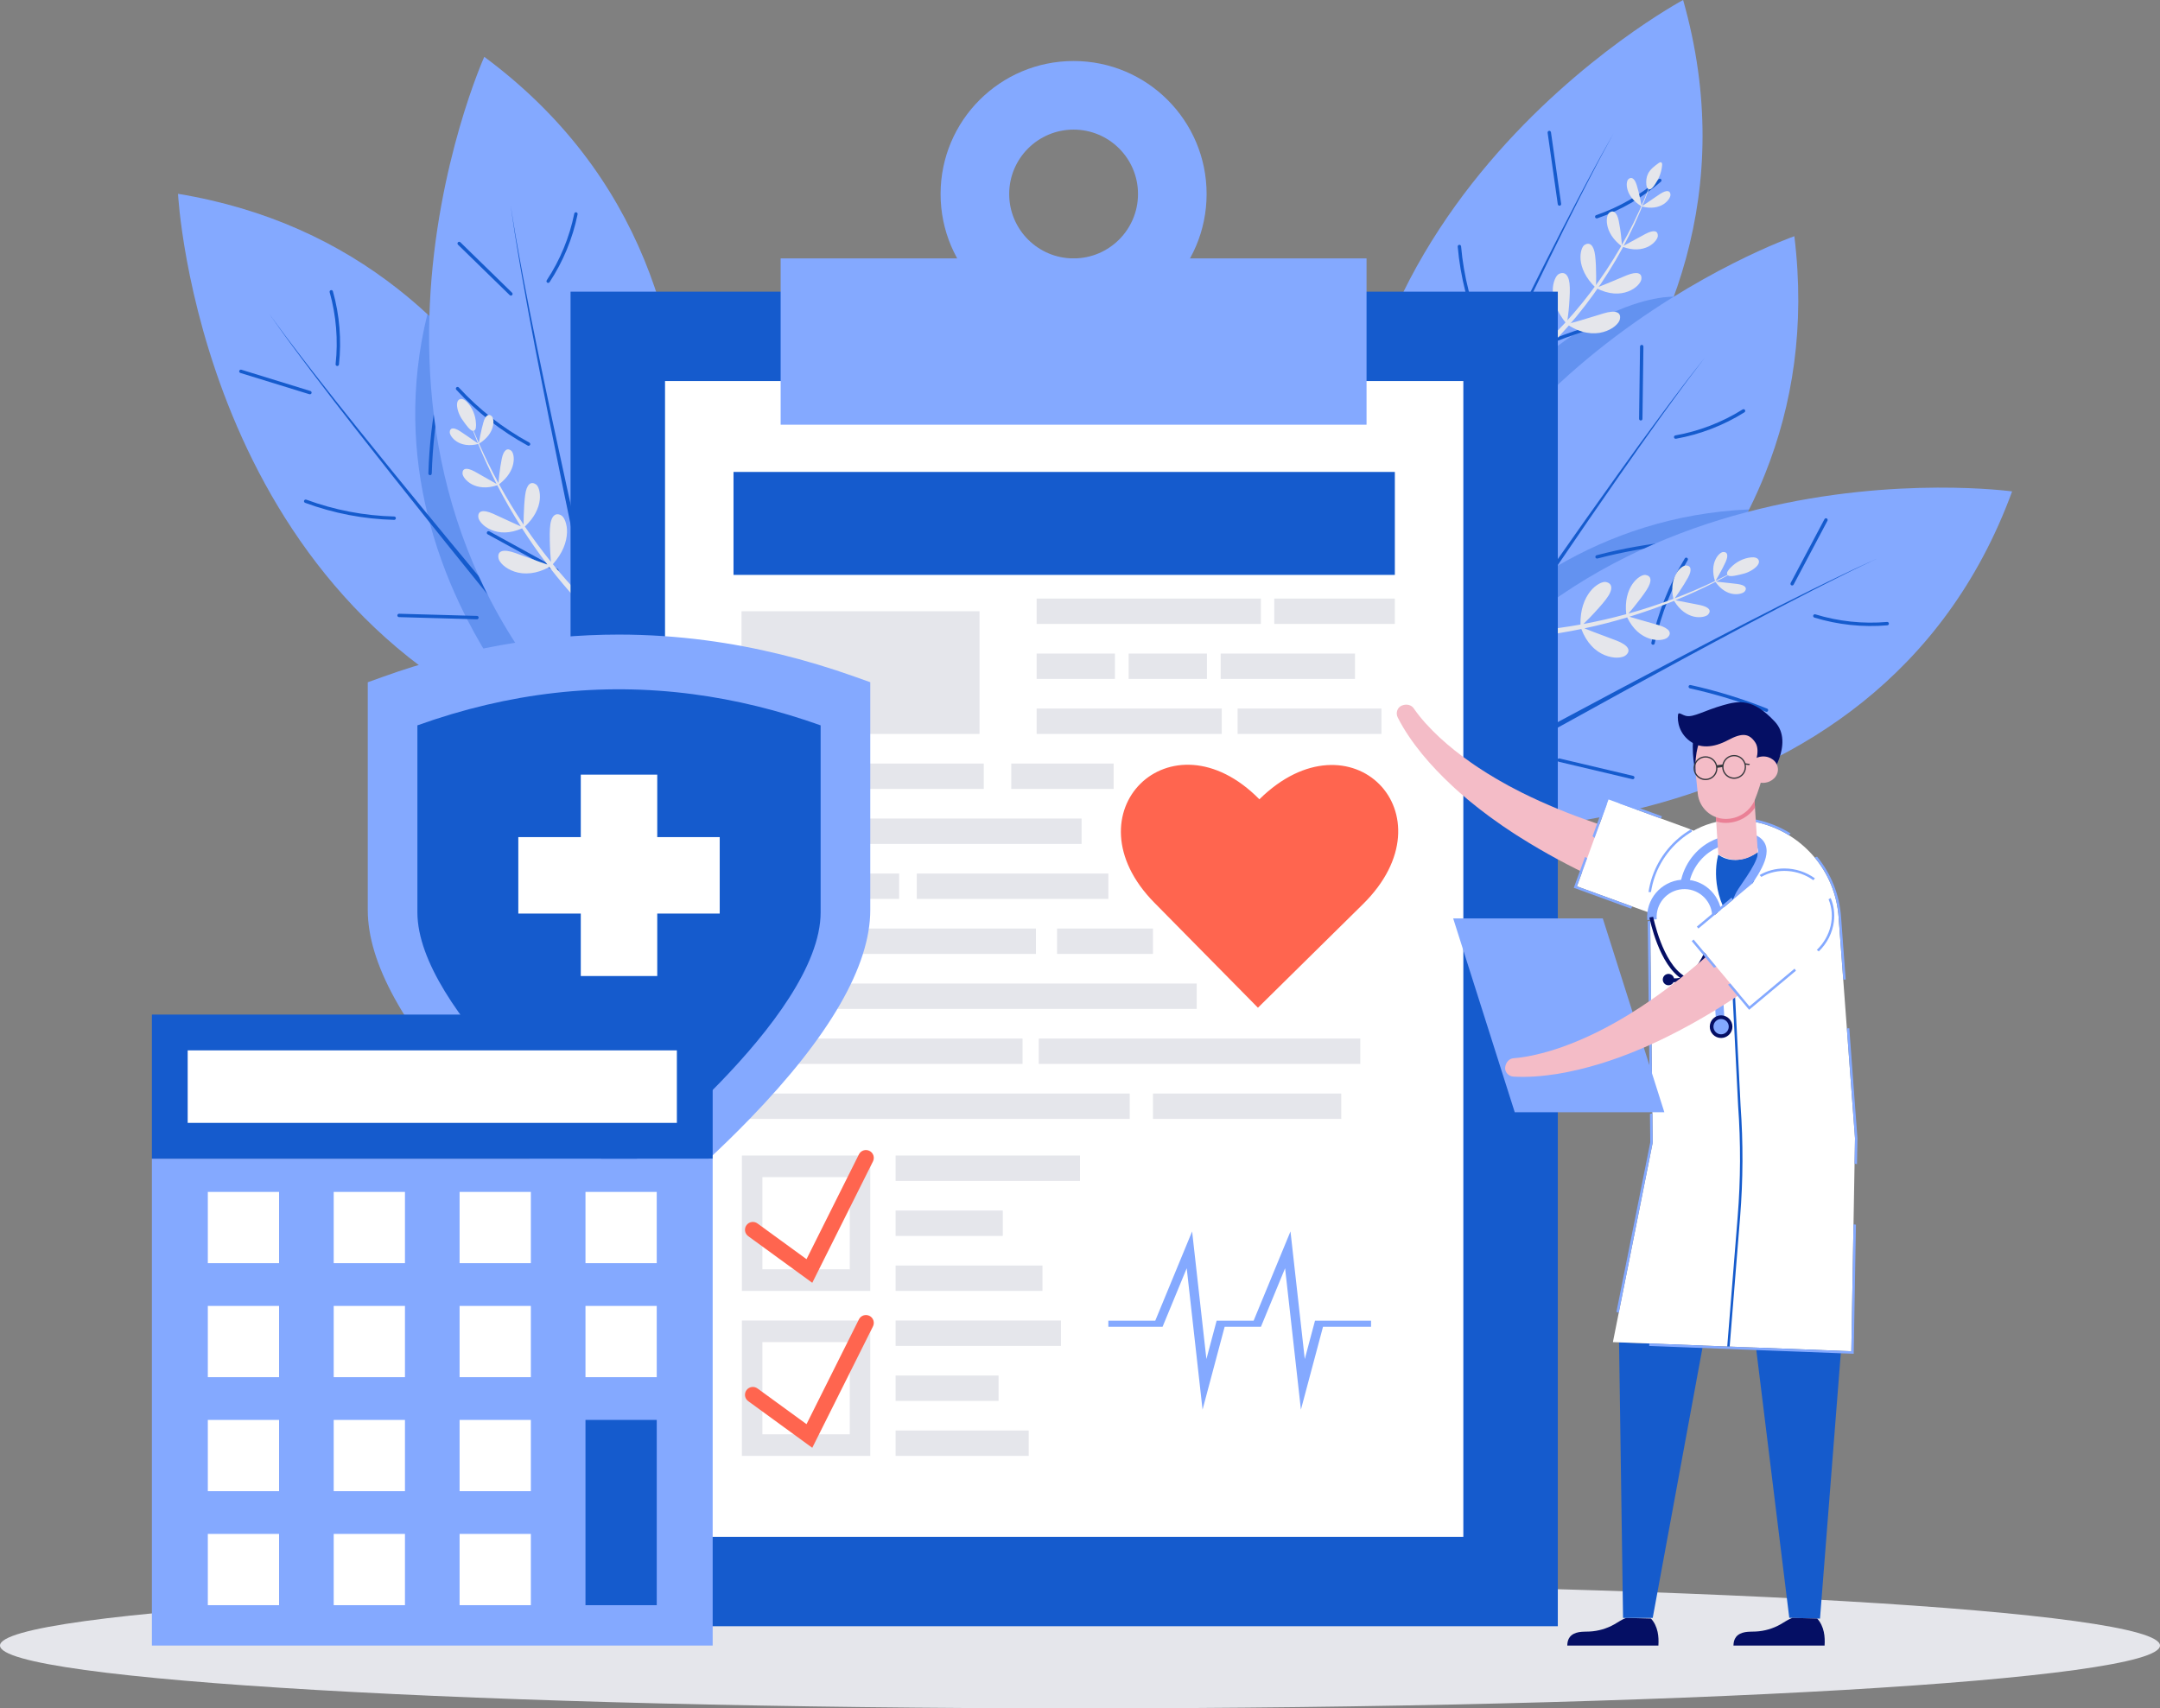 <?xml version="1.0" encoding="utf-8"?>
<!-- Generator: Adobe Illustrator 16.0.0, SVG Export Plug-In . SVG Version: 6.00 Build 0)  -->
<!DOCTYPE svg PUBLIC "-//W3C//DTD SVG 1.1//EN" "http://www.w3.org/Graphics/SVG/1.1/DTD/svg11.dtd">
<svg version="1.1" id="圖層_1" xmlns="http://www.w3.org/2000/svg" xmlns:xlink="http://www.w3.org/1999/xlink" x="0px" y="0px"
	 width="1768.189px" height="1398.58px" viewBox="0 0 1768.189 1398.58" enable-background="new 0 0 1768.189 1398.58"
	 xml:space="preserve">
<rect x="0" y="0" width="1768.189" height="1398.58" fill="#808080" stroke="none"/>
<g>
	<defs>
		<rect id="SVGID_1_" width="1768.189" height="1398.58"/>
	</defs>
	<clipPath id="SVGID_2_">
		<use xlink:href="#SVGID_1_"  overflow="visible"/>
	</clipPath>
	<g clip-path="url(#SVGID_2_)">
		<defs>
			<rect id="SVGID_3_" y="0.002" width="1768.194" height="1398.578"/>
		</defs>
		<clipPath id="SVGID_4_">
			<use xlink:href="#SVGID_3_"  overflow="visible"/>
		</clipPath>
		<path clip-path="url(#SVGID_4_)" fill="#E5E6EB" d="M1768.193,1347.154c0,28.402-395.824,51.426-884.097,51.426
			C395.824,1398.58,0,1375.557,0,1347.154s395.824-51.426,884.097-51.426C1372.369,1295.729,1768.193,1318.752,1768.193,1347.154"/>
		<path clip-path="url(#SVGID_4_)" fill="#84A9FF" d="M508.28,568.997c4.662,24.435,6.733,42.391,7.524,50.371
			c0.295,2.988,0.417,4.588,0.417,4.588c-2.016-0.46-4.01-0.939-6.004-1.418c-5.802-1.405-11.521-2.897-17.143-4.48
			c-14.755-4.116-28.872-8.795-42.401-13.971l-0.016-0.009C162.741,493.926,145.73,158.662,145.73,158.662
			c73.387,12.124,132.333,40.519,179.666,77.662c8.536,6.693,16.694,13.669,24.478,20.888
			C454.046,353.633,493.75,492.819,508.28,568.997"/>
		<path clip-path="url(#SVGID_4_)" fill="#155BCD" d="M515.803,619.368c0.295,2.988,0.417,4.588,0.417,4.588
			c-2.015-0.46-4.01-0.939-6.004-1.419c-48.688-58.944-96.992-118.201-144.878-177.791c-4.541-5.657-9.082-11.314-13.597-16.977
			c-20.206-25.244-40.269-50.603-60.187-76.067l-18.2-23.441l-18.006-23.61c-6.001-7.866-11.835-15.855-17.761-23.793
			c-2.982-3.938-5.809-7.996-8.704-12.009l-8.627-12.069l8.794,11.946c2.929,3.991,5.821,7.992,8.862,11.901
			c6.035,7.844,11.967,15.754,18.067,23.542l18.321,23.343l18.523,23.198c18.937,23.569,38.016,47.021,57.203,70.379
			c5.927,7.222,11.851,14.431,17.797,21.622C416.743,501.94,466.087,560.808,515.803,619.368"/>
		<path clip-path="url(#SVGID_4_)" fill="#155BCD" d="M276.797,299.444c-0.247,0.144-0.542,0.213-0.849,0.179
			c-0.759-0.084-1.306-0.767-1.222-1.526c2.167-19.56,0.484-39.91-4.865-58.849c-0.208-0.734,0.215-1.508,0.955-1.707
			c0.734-0.208,1.499,0.22,1.707,0.955c5.446,19.279,7.159,39.995,4.953,59.904C277.426,298.853,277.162,299.231,276.797,299.444"/>
		<path clip-path="url(#SVGID_4_)" fill="#155BCD" d="M352.75,388.821c-0.216,0.126-0.468,0.195-0.736,0.187
			c-0.764-0.022-1.365-0.66-1.343-1.423c0.638-21.809,3.074-43.728,7.24-65.15c0.145-0.749,0.872-1.238,1.621-1.095
			c0.75,0.146,1.239,0.872,1.093,1.622c-4.136,21.276-6.555,43.046-7.188,64.704C353.422,388.162,353.149,388.588,352.75,388.821"/>
		<path clip-path="url(#SVGID_4_)" fill="#155BCD" d="M323.466,425.371c-0.231,0.157-0.512,0.246-0.813,0.238
			c-24.954-0.64-49.482-5.341-72.902-13.97c-0.717-0.263-1.084-1.059-0.821-1.776c0.267-0.717,1.06-1.083,1.777-0.82
			c23.136,8.525,47.366,13.169,72.017,13.802c0.764,0.019,1.367,0.654,1.347,1.417C324.059,424.725,323.822,425.129,323.466,425.371
			"/>
		<path clip-path="url(#SVGID_4_)" fill="#155BCD" d="M254.653,322.444c-0.351,0.327-0.86,0.463-1.352,0.311l-56.523-17.432
			c-0.73-0.226-1.139-0.999-0.914-1.729c0.226-0.73,0.998-1.14,1.729-0.915l56.523,17.432c0.731,0.226,1.14,0.999,0.915,1.73
			C254.956,322.081,254.824,322.285,254.653,322.444"/>
		<path clip-path="url(#SVGID_4_)" fill="#155BCD" d="M431.875,483.042c-0.222,0.129-0.482,0.198-0.757,0.187
			c-0.763-0.034-1.354-0.68-1.321-1.443l2.73-61.922c0.033-0.764,0.681-1.355,1.442-1.322c0.763,0.033,1.355,0.68,1.321,1.442
			l-2.729,61.923C432.539,482.395,432.268,482.813,431.875,483.042"/>
		<path clip-path="url(#SVGID_4_)" fill="#155BCD" d="M391.141,506.809c-0.215,0.126-0.467,0.195-0.734,0.188l-63.782-1.784
			c-0.764-0.022-1.365-0.658-1.345-1.423c0.021-0.764,0.659-1.363,1.422-1.343l63.781,1.784c0.765,0.021,1.366,0.658,1.345,1.422
			C391.814,506.149,391.54,506.576,391.141,506.809"/>
		<g opacity="0.3" clip-path="url(#SVGID_4_)">
			<g>
				<defs>
					<rect id="SVGID_5_" x="339.909" y="257.21" width="176.312" height="366.745"/>
				</defs>
				<clipPath id="SVGID_6_">
					<use xlink:href="#SVGID_5_"  overflow="visible"/>
				</clipPath>
				<path clip-path="url(#SVGID_6_)" fill="#155BCD" d="M508.28,568.997c4.662,24.435,6.733,42.391,7.524,50.371
					c0.295,2.988,0.417,4.588,0.417,4.588c-2.016-0.46-4.01-0.939-6.004-1.418c-5.802-1.405-11.521-2.897-17.143-4.48
					c-14.755-4.116-28.872-8.795-42.401-13.971l-0.016-0.009c-0.785-0.779-37.441-36.903-68.374-97.31
					c-0.477-0.924-0.946-1.864-1.415-2.804c-11.245-22.348-21.63-47.93-29.126-76.195c-0.585-2.21-1.161-4.435-1.715-6.68
					c-11.794-48.059-15.03-103.546-0.152-163.877C454.046,353.633,493.75,492.819,508.28,568.997"/>
			</g>
		</g>
		<path clip-path="url(#SVGID_4_)" fill="#84A9FF" d="M515.455,625.337c-1.095,2.799-1.723,4.273-1.723,4.273
			c-1.577-1.328-3.141-2.658-4.693-4.002C240.076,393.625,396.436,46.521,396.436,46.521
			C657.127,239.624,532.086,583.213,515.455,625.337"/>
		<path clip-path="url(#SVGID_4_)" fill="#155BCD" d="M515.455,625.337c-1.095,2.799-1.723,4.273-1.723,4.273
			c-1.577-1.328-3.141-2.658-4.693-4.002c-16.414-74.668-32.359-149.44-47.769-224.318c-7.97-38.768-15.724-77.587-23.186-116.46
			l-5.493-29.167l-5.253-29.218c-1.751-9.744-3.297-19.512-4.946-29.274c-0.856-4.867-1.521-9.77-2.263-14.668l-2.16-14.673
			l2.365,14.649c0.792,4.883,1.533,9.769,2.453,14.632c1.789,9.729,3.463,19.477,5.341,29.188l5.646,29.133l5.889,29.094
			c7.982,38.754,16.257,77.455,24.747,116.092C480.909,475.643,497.953,550.547,515.455,625.337"/>
		<path clip-path="url(#SVGID_4_)" fill="#155BCD" d="M448.802,231.599c-0.286,0.016-0.579-0.058-0.837-0.228
			c-0.637-0.421-0.812-1.279-0.391-1.916c10.855-16.415,18.645-35.29,22.528-54.583c0.151-0.748,0.88-1.244,1.629-1.083
			c0.749,0.15,1.234,0.88,1.083,1.628c-3.952,19.641-11.883,38.854-22.932,55.563C449.631,231.36,449.224,231.576,448.802,231.599"
			/>
		<path clip-path="url(#SVGID_4_)" fill="#155BCD" d="M475.594,345.789c-0.25,0.014-0.505-0.04-0.74-0.169
			c-0.67-0.369-0.914-1.21-0.546-1.88c10.521-19.113,22.692-37.505,36.175-54.665c0.471-0.601,1.341-0.703,1.943-0.234
			c0.6,0.472,0.704,1.341,0.232,1.942c-13.391,17.043-25.478,35.31-35.926,54.292C476.493,345.509,476.055,345.765,475.594,345.789"
			/>
		<path clip-path="url(#SVGID_4_)" fill="#155BCD" d="M432.856,364.945c-0.277,0.035-0.568-0.015-0.832-0.159
			c-21.912-11.958-41.591-27.335-58.492-45.701c-0.517-0.562-0.481-1.438,0.081-1.956c0.565-0.515,1.437-0.48,1.955,0.082
			c16.695,18.144,36.135,33.334,57.781,45.147c0.67,0.366,0.917,1.207,0.552,1.877C433.679,364.642,433.284,364.893,432.856,364.945
			"/>
		<path clip-path="url(#SVGID_4_)" fill="#155BCD" d="M418.602,241.958c-0.461,0.131-0.977,0.02-1.345-0.34l-42.337-41.307
			c-0.547-0.534-0.558-1.409-0.025-1.956c0.535-0.546,1.409-0.558,1.956-0.024l42.338,41.307c0.547,0.534,0.558,1.408,0.024,1.956
			C419.038,241.773,418.827,241.895,418.602,241.958"/>
		<path clip-path="url(#SVGID_4_)" fill="#155BCD" d="M502.998,465.736c-0.256,0.014-0.519-0.044-0.758-0.179
			c-0.664-0.378-0.896-1.223-0.518-1.886l30.69-53.853c0.378-0.664,1.223-0.894,1.886-0.517c0.664,0.378,0.895,1.223,0.517,1.886
			l-30.689,53.852C503.883,465.463,503.452,465.711,502.998,465.736"/>
		<path clip-path="url(#SVGID_4_)" fill="#155BCD" d="M455.906,468.293c-0.249,0.013-0.505-0.04-0.739-0.168l-55.938-30.696
			c-0.67-0.368-0.914-1.209-0.547-1.879c0.367-0.671,1.208-0.913,1.878-0.547l55.938,30.696c0.67,0.368,0.914,1.208,0.547,1.879
			C456.807,468.014,456.368,468.269,455.906,468.293"/>
		<path clip-path="url(#SVGID_4_)" fill="#84A9FF" d="M1118.777,531.126c-2.576,1.548-3.973,2.333-3.973,2.333
			c-0.438-2.015-0.865-4.023-1.275-6.034C1042.091,179.498,1377.814,0.001,1377.814,0.001
			C1466.435,312.083,1157.664,507.913,1118.777,531.126"/>
		<path clip-path="url(#SVGID_4_)" fill="#155BCD" d="M1118.777,531.126c-2.576,1.548-3.973,2.333-3.973,2.333
			c-0.438-2.015-0.865-4.023-1.275-6.034c32.577-69.164,65.588-138.123,99.087-206.839c17.353-35.573,34.905-71.054,52.724-106.4
			l13.451-26.456l13.676-26.35c4.56-8.787,9.298-17.468,13.949-26.207c2.294-4.377,4.76-8.666,7.161-12.999l7.246-12.941
			l-7.068,13.047c-2.354,4.351-4.748,8.673-6.988,13.087c-4.521,8.798-9.146,17.541-13.586,26.379l-13.312,26.523l-13.094,26.639
			c-17.334,35.57-34.402,71.276-51.261,107.062C1182.787,391.467,1150.566,461.204,1118.777,531.126"/>
		<path clip-path="url(#SVGID_4_)" fill="#155BCD" d="M1306.321,178.565c-0.236-0.162-0.424-0.399-0.524-0.691
			c-0.246-0.723,0.139-1.509,0.86-1.757c18.618-6.376,36.311-16.572,51.162-29.483c0.576-0.501,1.456-0.448,1.951,0.136
			c0.502,0.576,0.44,1.451-0.136,1.951c-15.119,13.145-33.129,23.523-52.079,30.013
			C1307.123,178.882,1306.669,178.805,1306.321,178.565"/>
		<path clip-path="url(#SVGID_4_)" fill="#155BCD" d="M1257.841,285.368c-0.206-0.141-0.376-0.34-0.483-0.586
			c-0.305-0.7,0.016-1.516,0.715-1.821c20.002-8.718,40.867-15.857,62.022-21.219c0.74-0.189,1.492,0.261,1.681,1
			c0.188,0.74-0.261,1.493-1.001,1.68c-21.01,5.326-41.733,12.417-61.597,21.075C1258.724,285.695,1258.222,285.63,1257.841,285.368
			"/>
		<path clip-path="url(#SVGID_4_)" fill="#155BCD" d="M1212.296,274.454c-0.241-0.142-0.44-0.359-0.562-0.634
			c-10.058-22.847-16.26-47.039-18.436-71.903c-0.066-0.761,0.497-1.432,1.258-1.499c0.763-0.064,1.433,0.497,1.498,1.257
			c2.15,24.564,8.276,48.462,18.211,71.031c0.308,0.699-0.01,1.516-0.709,1.823C1213.133,274.715,1212.667,274.673,1212.296,274.454
			"/>
		<path clip-path="url(#SVGID_4_)" fill="#155BCD" d="M1276.076,168.336c-0.444-0.178-0.784-0.581-0.857-1.09l-8.321-58.562
			c-0.106-0.757,0.418-1.456,1.175-1.564c0.756-0.107,1.456,0.417,1.564,1.174l8.321,58.562c0.106,0.757-0.419,1.457-1.175,1.565
			C1276.534,168.455,1276.294,168.423,1276.076,168.336"/>
		<path clip-path="url(#SVGID_4_)" fill="#155BCD" d="M1206.331,397.104c-0.211-0.145-0.385-0.351-0.491-0.605
			c-0.295-0.705,0.037-1.515,0.741-1.81l57.18-23.923c0.706-0.295,1.517,0.039,1.812,0.742c0.295,0.704-0.038,1.515-0.742,1.809
			l-57.18,23.924C1207.199,397.429,1206.706,397.362,1206.331,397.104"/>
		<path clip-path="url(#SVGID_4_)" fill="#155BCD" d="M1167.47,370.385c-0.205-0.141-0.375-0.34-0.483-0.584l-25.569-58.459
			c-0.308-0.701,0.013-1.515,0.713-1.822c0.7-0.308,1.514,0.015,1.821,0.712l25.57,58.459c0.307,0.701-0.013,1.516-0.713,1.823
			C1168.354,370.712,1167.851,370.647,1167.47,370.385"/>
		<g opacity="0.3" clip-path="url(#SVGID_4_)">
			<g>
				<defs>
					<rect id="SVGID_7_" x="1178.22" y="242.88" width="191.94" height="195.728"/>
				</defs>
				<clipPath id="SVGID_8_">
					<use xlink:href="#SVGID_7_"  overflow="visible"/>
				</clipPath>
				<path clip-path="url(#SVGID_8_)" fill="#155BCD" d="M1370.164,242.89c0,0-91.377-4.155-191.94,148.683l91.892,47.035
					L1370.164,242.89z"/>
			</g>
		</g>
		<path clip-path="url(#SVGID_4_)" fill="#84A9FF" d="M1177.398,656.919c-22.13,11.363-38.773,18.412-46.207,21.421
			c-2.783,1.126-4.283,1.694-4.283,1.694c-0.127-2.064-0.23-4.113-0.333-6.161c-0.288-5.963-0.47-11.87-0.535-17.711
			c-0.211-15.316,0.298-30.18,1.449-44.619l0.005-0.018c24.504-307.292,341.37-418.14,341.37-418.14
			c9.06,73.828-1.564,138.388-23.854,194.274c-4.015,10.076-8.408,19.871-13.139,29.374
			C1368.734,544.164,1246.387,621.5,1177.398,656.919"/>
		<path clip-path="url(#SVGID_4_)" fill="#155BCD" d="M1131.191,678.34c-2.783,1.126-4.284,1.694-4.284,1.694
			c-0.127-2.064-0.229-4.112-0.332-6.161c42.826-63.332,86.06-126.383,129.73-189.128c4.146-5.952,8.294-11.903,12.454-17.832
			c18.522-26.504,37.196-52.903,56.012-79.192l17.358-24.072l17.574-23.932c5.856-7.975,11.875-15.825,17.821-23.749
			c2.938-3.971,6.033-7.827,9.067-11.737l9.146-11.679l-8.98,11.805c-3.003,3.936-6.027,7.838-8.92,11.858
			c-5.824,8.002-11.741,15.924-17.492,23.972l-17.231,24.16l-17.034,24.311c-17.272,24.814-34.395,49.731-51.395,74.726
			c-5.258,7.723-10.504,15.439-15.727,23.171C1215.926,550.191,1173.358,614.13,1131.191,678.34"/>
		<path clip-path="url(#SVGID_4_)" fill="#155BCD" d="M1370.748,358.827c-0.208-0.197-0.357-0.46-0.411-0.764
			c-0.134-0.752,0.368-1.469,1.12-1.602c19.377-3.437,38.427-10.789,55.089-21.261c0.646-0.406,1.508-0.219,1.907,0.436
			c0.406,0.646,0.212,1.501-0.435,1.907c-16.962,10.661-36.354,18.145-56.078,21.642
			C1371.492,359.265,1371.055,359.117,1370.748,358.827"/>
		<path clip-path="url(#SVGID_4_)" fill="#155BCD" d="M1306.411,456.899c-0.182-0.172-0.318-0.394-0.387-0.654
			c-0.194-0.738,0.248-1.495,0.987-1.689c21.103-5.537,42.819-9.38,64.548-11.423c0.759-0.073,1.434,0.488,1.507,1.247
			c0.072,0.76-0.487,1.434-1.248,1.506c-21.579,2.03-43.146,5.847-64.105,11.346
			C1307.233,457.358,1306.747,457.216,1306.411,456.899"/>
		<path clip-path="url(#SVGID_4_)" fill="#155BCD" d="M1263.088,439.108c-0.216-0.177-0.38-0.422-0.458-0.713
			c-6.422-24.122-8.827-48.98-7.151-73.883c0.051-0.762,0.711-1.339,1.474-1.288c0.762,0.054,1.338,0.711,1.287,1.473
			c-1.656,24.602,0.72,49.158,7.063,72.987c0.196,0.738-0.242,1.496-0.98,1.692C1263.875,439.495,1263.421,439.381,1263.088,439.108
			"/>
		<path clip-path="url(#SVGID_4_)" fill="#155BCD" d="M1342.438,344.066c-0.414-0.244-0.687-0.695-0.681-1.209l0.789-59.145
			c0.01-0.764,0.637-1.375,1.401-1.365c0.764,0.011,1.375,0.637,1.365,1.402l-0.789,59.144c-0.011,0.765-0.638,1.375-1.401,1.365
			C1342.872,344.255,1342.638,344.186,1342.438,344.066"/>
		<path clip-path="url(#SVGID_4_)" fill="#155BCD" d="M1238.323,559.379c-0.188-0.176-0.326-0.406-0.393-0.673
			c-0.184-0.742,0.271-1.492,1.011-1.674l60.181-14.841c0.743-0.183,1.491,0.271,1.675,1.011c0.184,0.742-0.27,1.492-1.011,1.674
			l-60.181,14.841C1239.131,559.834,1238.653,559.691,1238.323,559.379"/>
		<path clip-path="url(#SVGID_4_)" fill="#155BCD" d="M1204.035,527c-0.181-0.171-0.317-0.394-0.387-0.652l-16.271-61.697
			c-0.194-0.739,0.246-1.495,0.985-1.691c0.738-0.196,1.494,0.248,1.689,0.985l16.271,61.697c0.195,0.739-0.246,1.495-0.984,1.691
			C1204.858,527.458,1204.371,527.316,1204.035,527"/>
		<g opacity="0.3" clip-path="url(#SVGID_4_)">
			<g>
				<defs>
					<rect id="SVGID_9_" x="1125.99" y="417.033" width="305.88" height="263.001"/>
				</defs>
				<clipPath id="SVGID_10_">
					<use xlink:href="#SVGID_9_"  overflow="visible"/>
				</clipPath>
				<path clip-path="url(#SVGID_10_)" fill="#155BCD" d="M1177.398,656.919c-22.13,11.363-38.773,18.412-46.207,21.421
					c-2.783,1.126-4.283,1.694-4.283,1.694c-0.127-2.064-0.23-4.113-0.333-6.161c-0.288-5.963-0.47-11.87-0.535-17.711
					c-0.211-15.316,0.298-30.18,1.449-44.619l0.005-0.018c0.525-0.973,24.848-46.327,74.083-93.036
					c0.752-0.719,1.521-1.434,2.291-2.149c18.271-17.09,39.887-34.266,64.892-49.428c1.956-1.184,3.928-2.364,5.925-3.528
					c42.785-24.866,95.108-43.615,157.187-46.351C1368.734,544.164,1246.387,621.5,1177.398,656.919"/>
			</g>
		</g>
		<path clip-path="url(#SVGID_4_)" fill="#84A9FF" d="M1125.366,679.688c-2.994-0.262-4.586-0.448-4.586-0.448
			c0.831-1.888,1.665-3.763,2.517-5.631C1270.034,350.15,1647.143,402.3,1647.143,402.3
			C1535.375,706.86,1170.47,683.769,1125.366,679.688"/>
		<path clip-path="url(#SVGID_4_)" fill="#155BCD" d="M1125.366,679.688c-2.994-0.262-4.586-0.448-4.586-0.448
			c0.831-1.888,1.665-3.763,2.517-5.631c67.012-36.801,134.253-73.181,201.748-109.078c34.949-18.577,70.006-36.962,105.199-55.081
			l26.434-13.494l26.554-13.278c8.854-4.427,17.79-8.664,26.69-12.999c4.429-2.194,8.944-4.214,13.435-6.307l13.469-6.209
			l-13.388,6.399c-4.461,2.137-8.94,4.225-13.347,6.479c-8.83,4.46-17.71,8.814-26.498,13.354l-26.358,13.631l-26.253,13.853
			c-34.933,18.585-69.73,37.436-104.406,56.476C1259.247,604.337,1192.188,641.811,1125.366,679.688"/>
		<path clip-path="url(#SVGID_4_)" fill="#155BCD" d="M1484.337,504.725c-0.095-0.27-0.107-0.572-0.017-0.867
			c0.224-0.73,0.998-1.14,1.728-0.915c18.811,5.786,39.115,7.938,58.72,6.224c0.762-0.066,1.442,0.494,1.498,1.257
			c0.067,0.761-0.495,1.432-1.256,1.499c-19.958,1.745-40.629-0.446-59.774-6.336C1484.8,505.453,1484.479,505.125,1484.337,504.725
			"/>
		<path clip-path="url(#SVGID_4_)" fill="#155BCD" d="M1382.334,562.626c-0.083-0.236-0.104-0.496-0.046-0.758
			c0.163-0.746,0.902-1.217,1.648-1.053c21.306,4.705,42.381,11.196,62.647,19.294c0.709,0.283,1.053,1.089,0.771,1.798
			c-0.283,0.709-1.088,1.054-1.797,0.77c-20.127-8.042-41.061-14.488-62.219-19.16
			C1382.855,563.41,1382.487,563.061,1382.334,562.626"/>
		<path clip-path="url(#SVGID_4_)" fill="#155BCD" d="M1351.905,527.024c-0.111-0.256-0.146-0.549-0.082-0.844
			c5.295-24.394,14.499-47.61,27.354-69.004c0.395-0.654,1.244-0.866,1.899-0.473c0.653,0.396,0.866,1.244,0.473,1.898
			c-12.701,21.134-21.794,44.069-27.024,68.167c-0.161,0.746-0.898,1.22-1.645,1.058
			C1352.428,527.727,1352.077,527.419,1351.905,527.024"/>
		<path clip-path="url(#SVGID_4_)" fill="#155BCD" d="M1465.883,478.671c-0.256-0.406-0.293-0.932-0.053-1.386l27.694-52.266
			c0.357-0.676,1.193-0.933,1.87-0.575c0.675,0.358,0.933,1.194,0.574,1.869l-27.693,52.267c-0.359,0.675-1.194,0.932-1.87,0.575
			C1466.184,479.037,1466.008,478.869,1465.883,478.671"/>
		<path clip-path="url(#SVGID_4_)" fill="#155BCD" d="M1274.979,622.737c-0.086-0.242-0.105-0.51-0.042-0.778
			c0.176-0.744,0.921-1.204,1.664-1.028l60.32,14.26c0.744,0.176,1.202,0.922,1.028,1.664c-0.175,0.744-0.921,1.204-1.664,1.028
			l-60.319-14.26C1275.49,623.51,1275.132,623.166,1274.979,622.737"/>
		<path clip-path="url(#SVGID_4_)" fill="#155BCD" d="M1259.249,578.278c-0.083-0.235-0.104-0.496-0.048-0.756l13.68-62.324
			c0.164-0.746,0.901-1.218,1.648-1.054c0.746,0.162,1.217,0.902,1.055,1.647l-13.68,62.323c-0.164,0.747-0.901,1.218-1.648,1.055
			C1259.771,579.062,1259.402,578.714,1259.249,578.278"/>
		<path clip-path="url(#SVGID_4_)" fill="#E5E6EB" d="M1282.681,265.433c0,0,4.785-1.34,10.925-3.06
			c3.071-0.888,6.421-1.954,9.737-2.952c1.652-0.5,3.284-0.994,4.839-1.464c1.524-0.476,2.976-0.929,4.301-1.342
			c10.593-3.212,15.006-0.795,13.463,5.146c-0.381,1.477-1.801,3.452-4.085,5.352c-2.281,1.9-5.554,3.62-9.418,4.713
			c-3.85,1.106-8.464,1.436-13.507,0.526C1293.896,271.45,1288.431,269.3,1282.681,265.433"/>
		<path clip-path="url(#SVGID_4_)" fill="#E5E6EB" d="M1282.681,265.433c0,0,0.723-4.966,1.405-11.117
			c0.323-3.094,0.555-6.552,0.75-9.823c0.093-1.642,0.176-3.239,0.218-4.76c0.02-1.538,0.02-2.984-0.003-4.287
			c-0.205-10.397-4.096-13.499-8.837-11.207c-1.19,0.581-2.469,2.14-3.419,4.478c-0.95,2.342-1.705,5.362-1.685,9.047
			c0.034,3.697,0.664,7.916,2.421,12.581C1275.297,255.012,1278.181,260.129,1282.681,265.433"/>
		<path clip-path="url(#SVGID_4_)" fill="#E5E6EB" d="M1306.415,235.727c0,0,1.01-0.393,2.669-1.039
			c1.66-0.647,3.997-1.536,6.532-2.616c5.105-2.133,11.337-4.735,15.852-6.621c8.918-3.646,12.941-1.891,12.127,3.346
			c-0.426,2.58-4.161,7.329-10.775,9.797c-3.285,1.245-7.15,1.998-11.614,1.657C1316.737,239.91,1311.779,238.542,1306.415,235.727"
			/>
		<path clip-path="url(#SVGID_4_)" fill="#E5E6EB" d="M1306.415,235.727c0,0,0.04-1.077,0.105-2.846
			c0.057-1.761,0.143-4.181,0.097-6.931c-0.023-2.735-0.083-5.733-0.193-8.597c-0.093-2.855-0.372-5.665-0.606-7.918
			c-1.026-9.041-4.651-11.433-8.611-8.996c-2.022,1.218-3.875,5.956-3.332,12.306c0.29,3.19,1.304,6.879,3.243,10.768
			C1299.054,227.396,1302.018,231.558,1306.415,235.727"/>
		<path clip-path="url(#SVGID_4_)" fill="#E5E6EB" d="M1327.852,201.875c0,0,3.083-1.657,7.038-3.784
			c4.023-2.098,8.718-4.836,12.185-6.631c3.461-1.792,6.006-2.438,7.658-2.091c1.654,0.344,2.503,1.722,2.39,3.827
			c-0.111,2.098-2.802,6.111-7.781,8.68C1344.259,204.403,1336.979,205.425,1327.852,201.875"/>
		<path clip-path="url(#SVGID_4_)" fill="#E5E6EB" d="M1327.852,201.875c0,0-0.279-3.532-0.75-7.916
			c-0.413-4.362-1.281-9.675-2.021-13.282c-0.741-3.614-1.925-5.841-3.293-6.882c-1.368-1.038-2.833-0.85-4.357,0.319
			c-1.529,1.174-2.77,5.159-1.699,10.328C1316.71,189.552,1319.998,195.953,1327.852,201.875"/>
		<path clip-path="url(#SVGID_4_)" fill="#E5E6EB" d="M1343.89,168.98c0,0,2.432-1.632,5.553-3.727
			c3.138-2.087,6.804-4.737,9.542-6.491c2.715-1.76,4.801-2.477,6.197-2.32c1.405,0.16,2.212,1.229,2.284,2.97
			c0.085,1.741-1.827,5.246-5.729,7.771C1357.787,169.696,1351.772,171.125,1343.89,168.98"/>
		<path clip-path="url(#SVGID_4_)" fill="#E5E6EB" d="M1343.89,168.98c0,0-0.521-2.898-1.265-6.496
			c-0.733-3.6-1.891-7.956-2.782-10.902c-0.913-2.958-2.043-4.715-3.265-5.475c-1.214-0.755-2.427-0.482-3.611,0.622
			c-1.176,1.114-1.917,4.557-0.599,8.791C1333.644,159.73,1336.848,164.751,1343.89,168.98"/>
		<path clip-path="url(#SVGID_4_)" fill="#E5E6EB" d="M1256.98,288.188c44.152-39.397,78.084-90.471,97.33-146.855
			c-17.781,56.863-50.501,109.183-94.206,150.266L1256.98,288.188z"/>
		<path clip-path="url(#SVGID_4_)" fill="#E5E6EB" d="M1349.061,142.288c1.84-3.749,5.353-6.346,8.736-8.793
			c0.607-0.439,1.376-0.898,2.057-0.585c0.758,0.349,0.836,1.38,0.771,2.211c-0.409,5.136-2.163,10.144-4.967,14.459
			c-1.018,1.565-2.853,4.846-4.773,5.366c-2.196,0.594-3.005-2.08-3.167-3.687C1347.412,148.218,1347.699,145.062,1349.061,142.288"
			/>
		<path clip-path="url(#SVGID_4_)" fill="#E5E6EB" d="M1398.894,498.658c-1.042-1.333-3.412-2.48-7.239-3.321
			c-6.259-1.222-16.315-3.186-20.115-3.929c11.111-4.557,22.028-9.571,32.713-15.031c4.555,6.508,9.962,9.247,14.537,9.909
			c4.63,0.639,8.389-0.758,9.478-2.133c2.177-2.788,0.482-5.171-5.976-6.055c-3.238-0.46-7.791-0.855-11.567-1.299
			c-2.659-0.3-4.88-0.551-5.974-0.675c3.271-1.677,6.52-3.397,9.747-5.157c0.092,0.075,0.178,0.152,0.289,0.222
			c1.93,1.219,7.59-0.368,9.729-0.802c4.793-0.974,9.5-2.91,13.055-6.269c1.51-1.426,2.87-3.532,2.106-5.463
			c-0.856-2.164-3.727-2.587-6.042-2.367c-6.435,0.611-12.533,3.753-16.959,8.431c-1.241,1.311-3.989,4.091-2.528,5.901
			c-3.25,1.665-6.52,3.29-9.81,4.871c0.543-0.917,1.708-2.897,3.037-5.244c1.843-3.236,3.898-7.302,5.209-10.141
			c2.601-5.711,1.327-8.401-1.942-8.207c-1.65,0.086-4.561,2.246-6.419,6.345c-1.844,3.998-2.75,9.825-0.317,17.453
			c-10.808,5.18-21.826,9.904-33.018,14.163c0.839-1.192,2.191-3.131,3.701-5.362c2.529-3.655,5.367-8.304,7.185-11.574
			c1.821-3.274,2.392-5.756,2.029-7.434c-0.363-1.678-1.626-2.48-3.589-2.545c-1.969-0.064-5.604,2.239-8.202,6.93
			c-2.548,4.466-4.16,11.251-2.188,20.392c-12.087,4.564-24.371,8.581-36.805,12.043c0.096-0.11,0.19-0.22,0.294-0.338
			c1.164-1.352,2.771-3.209,4.496-5.391c1.733-2.16,3.611-4.551,5.37-6.87c1.765-2.305,3.37-4.668,4.648-6.583
			c5.071-7.726,3.813-11.886-0.926-12.444c-2.396-0.301-6.997,2.247-10.688,7.598c-1.841,2.694-3.425,6.218-4.381,10.487
			c-0.881,3.94-1.191,8.613-0.57,14.034c-11.564,3.168-23.257,5.845-35.031,8.036c1.459-1.439,3.463-3.434,5.652-5.673
			c2.191-2.266,4.55-4.864,6.77-7.346c1.109-1.248,2.185-2.469,3.183-3.651c0.992-1.205,1.911-2.35,2.721-3.396
			c6.46-8.362,5.376-13.222,0.067-14.299c-1.334-0.267-3.372,0.19-5.646,1.464c-2.272,1.276-4.816,3.235-7.146,6.177
			c-2.326,2.956-4.483,6.711-5.986,11.496c-1.361,4.35-2.178,9.559-2.057,15.678c-11.513,2.073-23.102,3.681-34.731,4.799
			l0.502,4.598c11.727-1.43,23.383-3.351,34.939-5.738c2.172,5.693,4.977,10.157,8.124,13.584c3.468,3.784,7.335,6.325,11.065,7.813
			c3.734,1.503,7.371,2.139,10.341,2.05c2.972-0.087,5.308-0.764,6.521-1.692c4.878-3.721,2.946-8.361-7.436-12.353
			c-5.295-1.991-12.607-4.739-18.602-6.992c-2.953-1.159-5.582-2.191-7.494-2.941c11.795-2.509,23.481-5.502,35.014-8.98
			c2.354,4.889,5.174,8.637,8.209,11.434c3.295,3.039,6.802,4.871,10.152,5.951c6.721,2.196,12.619,0.883,14.583-0.86
			c3.943-3.556,1.962-7.467-7.319-10.237c-4.737-1.35-11.281-3.214-16.645-4.742c-2.686-0.739-5.094-1.483-6.818-2.002
			c-0.121-0.036-0.23-0.069-0.346-0.104c12.393-3.795,24.609-8.139,36.6-13.019c4.74,8.013,10.818,11.681,16.191,12.939
			c5.497,1.216,10.152-0.129,11.597-1.669C1399.687,501.584,1399.938,499.991,1398.894,498.658"/>
		<path clip-path="url(#SVGID_4_)" fill="#E5E6EB" d="M381.017,383.877c1.659-0.333,4.204,0.339,7.657,2.193
			c5.546,3.147,14.458,8.204,17.826,10.115c-5.467-10.694-10.489-21.608-15.043-32.707c-7.694,1.973-13.582,0.532-17.485-1.945
			c-3.93-2.53-5.874-6.037-5.806-7.789c0.163-3.535,3.001-4.24,8.479-0.706c2.756,1.759,6.47,4.424,9.625,6.545
			c2.213,1.504,4.062,2.76,4.973,3.378c-1.391-3.403-2.737-6.824-4.04-10.26c-0.118-0.003-0.233-0.001-0.363-0.02
			c-2.259-0.331-5.522-5.221-6.863-6.944c-3.004-3.859-5.316-8.394-5.827-13.257c-0.217-2.065,0.121-4.55,1.958-5.518
			c2.059-1.085,4.513,0.462,6.128,2.137c4.485,4.653,7.068,11.009,7.382,17.441c0.088,1.803,0.364,5.702-1.923,6.125
			c1.382,3.38,2.806,6.742,4.274,10.084c0.185-1.049,0.59-3.311,1.109-5.957c0.708-3.656,1.795-8.082,2.649-11.089
			c1.744-6.028,4.463-7.24,6.818-4.965c1.197,1.14,1.999,4.675,0.741,8.995c-1.203,4.236-4.31,9.248-11.123,13.454
			c4.831,10.969,10.119,21.729,15.84,32.247c0.139-1.451,0.375-3.803,0.682-6.479c0.46-4.422,1.333-9.798,2.082-13.463
			c0.749-3.67,1.932-5.926,3.3-6.964c1.368-1.037,2.849-0.824,4.381,0.405c1.536,1.234,2.796,5.348,1.713,10.6
			c-0.973,5.049-4.167,11.248-11.616,16.902c6.203,11.334,12.913,22.382,20.095,33.105c-0.001-0.147-0.002-0.291-0.003-0.449
			c-0.003-1.784-0.014-4.24,0.097-7.019c0.091-2.767,0.223-5.804,0.398-8.711c0.16-2.899,0.48-5.737,0.757-8.023
			c1.181-9.166,4.845-11.504,8.805-8.841c2.015,1.331,3.847,6.26,3.165,12.724c-0.357,3.245-1.449,6.951-3.503,10.812
			c-1.896,3.565-4.703,7.314-8.704,11.024c6.715,9.934,13.846,19.578,21.357,28.908c-0.171-2.043-0.393-4.862-0.597-7.986
			c-0.188-3.148-0.286-6.655-0.355-9.984c-0.029-1.67-0.051-3.296-0.038-4.843c0.031-1.56,0.079-3.028,0.145-4.35
			c0.541-10.552,4.528-13.535,9.259-10.896c1.187,0.666,2.436,2.34,3.332,4.787c0.895,2.449,1.55,5.592,1.403,9.341
			c-0.16,3.758-0.967,8.012-2.942,12.623c-1.799,4.188-4.57,8.674-8.646,13.24c7.388,9.068,15.137,17.833,23.237,26.255
			l-3.375,3.162c-7.969-8.72-15.566-17.768-22.783-27.103c-5.355,2.907-10.391,4.469-15.011,5.021
			c-5.095,0.615-9.685,0.026-13.486-1.274c-3.813-1.291-6.988-3.176-9.184-5.177c-2.198-2.001-3.53-4.036-3.846-5.529
			c-1.281-6.001,3.207-8.265,13.685-4.536c5.315,1.937,12.656,4.612,18.672,6.804c2.996,1.044,5.663,1.972,7.602,2.648
			c-7.319-9.585-14.239-19.464-20.729-29.613c-4.969,2.178-9.549,3.187-13.674,3.335c-4.48,0.161-8.334-0.732-11.58-2.095
			c-6.531-2.708-10.154-7.546-10.509-10.146c-0.678-5.266,3.372-6.945,12.22-3.005c4.475,2.06,10.655,4.905,15.721,7.237
			c2.52,1.188,4.832,2.192,6.478,2.92c0.116,0.051,0.221,0.098,0.33,0.146c-6.934-10.949-13.379-22.2-19.303-33.711
			c-8.815,2.996-15.816,1.823-20.713-0.72c-4.964-2.657-7.622-6.708-7.716-8.817C378.51,385.582,379.355,384.209,381.017,383.877"/>
		<rect x="467.062" y="238.776" clip-path="url(#SVGID_4_)" fill="#155BCD" width="808.167" height="1092.558"/>
		<rect x="544.398" y="311.953" clip-path="url(#SVGID_4_)" fill="#FFFFFF" width="653.493" height="946.203"/>
		<rect x="639.045" y="211.547" clip-path="url(#SVGID_4_)" fill="#84A9FF" width="479.617" height="136.144"/>
		<path clip-path="url(#SVGID_4_)" fill="#84A9FF" d="M878.854,49.951c-60.134,0-108.882,48.748-108.882,108.875
			c0,60.134,48.748,108.882,108.882,108.882s108.882-48.748,108.882-108.882C987.735,98.699,938.987,49.951,878.854,49.951
			 M878.854,211.545c-29.118,0-52.719-23.601-52.719-52.719c0-29.111,23.601-52.719,52.719-52.719s52.719,23.608,52.719,52.719
			C931.572,187.944,907.972,211.545,878.854,211.545"/>
		<rect x="607.027" y="500.408" clip-path="url(#SVGID_4_)" fill="#E5E6EB" width="194.812" height="100.439"/>
		<rect x="848.597" y="490.018" clip-path="url(#SVGID_4_)" fill="#E5E6EB" width="183.56" height="20.78"/>
		<rect x="1043.124" y="490.018" clip-path="url(#SVGID_4_)" fill="#E5E6EB" width="98.707" height="20.78"/>
		<rect x="848.597" y="535.042" clip-path="url(#SVGID_4_)" fill="#E5E6EB" width="64.073" height="20.78"/>
		<rect x="923.926" y="535.042" clip-path="url(#SVGID_4_)" fill="#E5E6EB" width="64.073" height="20.78"/>
		<rect x="999.254" y="535.042" clip-path="url(#SVGID_4_)" fill="#E5E6EB" width="109.963" height="20.78"/>
		<rect x="848.597" y="580.066" clip-path="url(#SVGID_4_)" fill="#E5E6EB" width="151.523" height="20.78"/>
		<rect x="1013.109" y="580.066" clip-path="url(#SVGID_4_)" fill="#E5E6EB" width="117.755" height="20.78"/>
		<rect x="827.817" y="625.091" clip-path="url(#SVGID_4_)" fill="#E5E6EB" width="83.814" height="20.78"/>
		<rect x="607.027" y="625.091" clip-path="url(#SVGID_4_)" fill="#E5E6EB" width="198.278" height="20.78"/>
		<rect x="607.314" y="670.115" clip-path="url(#SVGID_4_)" fill="#E5E6EB" width="278.083" height="20.78"/>
		<rect x="607.314" y="715.139" clip-path="url(#SVGID_4_)" fill="#E5E6EB" width="128.723" height="20.78"/>
		<rect x="750.468" y="715.139" clip-path="url(#SVGID_4_)" fill="#E5E6EB" width="156.838" height="20.78"/>
		<rect x="994.637" y="715.139" clip-path="url(#SVGID_4_)" fill="#E5E6EB" width="96.398" height="20.78"/>
		<rect x="607.314" y="760.163" clip-path="url(#SVGID_4_)" fill="#E5E6EB" width="240.706" height="20.78"/>
		<rect x="865.336" y="760.163" clip-path="url(#SVGID_4_)" fill="#E5E6EB" width="78.504" height="20.78"/>
		<rect x="607.314" y="805.188" clip-path="url(#SVGID_4_)" fill="#E5E6EB" width="372.315" height="20.779"/>
		<rect x="607.314" y="850.211" clip-path="url(#SVGID_4_)" fill="#E5E6EB" width="229.738" height="20.78"/>
		<rect x="850.329" y="850.211" clip-path="url(#SVGID_4_)" fill="#E5E6EB" width="263.218" height="20.78"/>
		<rect x="607.314" y="895.235" clip-path="url(#SVGID_4_)" fill="#E5E6EB" width="317.478" height="20.779"/>
		<rect x="733.151" y="945.995" clip-path="url(#SVGID_4_)" fill="#E5E6EB" width="150.946" height="20.78"/>
		<rect x="733.151" y="991.021" clip-path="url(#SVGID_4_)" fill="#E5E6EB" width="87.739" height="20.779"/>
		<rect x="733.15" y="1036.044" clip-path="url(#SVGID_4_)" fill="#E5E6EB" width="120.209" height="20.78"/>
		<rect x="733.15" y="1081.068" clip-path="url(#SVGID_4_)" fill="#E5E6EB" width="135.361" height="20.779"/>
		<rect x="733.15" y="1126.092" clip-path="url(#SVGID_4_)" fill="#E5E6EB" width="84.276" height="20.78"/>
		<rect x="733.15" y="1171.116" clip-path="url(#SVGID_4_)" fill="#E5E6EB" width="108.953" height="20.78"/>
		<rect x="943.84" y="895.235" clip-path="url(#SVGID_4_)" fill="#E5E6EB" width="154.121" height="20.779"/>
		<path clip-path="url(#SVGID_4_)" fill="#E5E6EB" d="M712.406,1056.824H607.314V945.995h105.092V1056.824z M624.09,1039.132h71.541
			v-75.445H624.09V1039.132z"/>
		<path clip-path="url(#SVGID_4_)" fill="#E5E6EB" d="M712.406,1191.896H607.314v-110.829h105.092V1191.896z M624.09,1174.205
			h71.541v-75.446H624.09V1174.205z"/>
		<polygon clip-path="url(#SVGID_4_)" fill="#84A9FF" points="1076.473,1081.183 1068.096,1112.621 1056.398,1008.119 
			1026.235,1081.183 995.949,1081.183 994.618,1086.193 987.572,1112.621 984.609,1086.193 984.05,1081.183 975.874,1008.119 
			945.711,1081.183 907.306,1081.183 907.306,1086.193 951.684,1086.193 971.456,1038.282 976.266,1081.183 976.825,1086.193 
			984.419,1154.023 1002.503,1086.193 1032.207,1086.193 1034.276,1081.183 1051.98,1038.282 1056.789,1081.183 1057.35,1086.193 
			1064.942,1154.023 1083.027,1086.193 1122.35,1086.193 1122.35,1081.183 		"/>
		<path clip-path="url(#SVGID_4_)" fill="#FF654F" d="M664.931,1050.186l-52.435-38.188c-2.872-2.093-3.505-6.116-1.413-8.989
			c2.092-2.872,6.116-3.504,8.989-1.413l40.148,29.241l42.892-85.786c1.589-3.178,5.454-4.465,8.632-2.877
			c3.178,1.589,4.466,5.454,2.877,8.632L664.931,1050.186z"/>
		<path clip-path="url(#SVGID_4_)" fill="#FF654F" d="M664.931,1185.258l-52.435-38.188c-2.872-2.092-3.505-6.116-1.413-8.989
			c2.092-2.872,6.116-3.505,8.989-1.413l40.148,29.241l42.892-85.786c1.589-3.177,5.454-4.465,8.632-2.877
			c3.178,1.589,4.466,5.454,2.877,8.632L664.931,1185.258z"/>
		<rect x="600.459" y="386.361" clip-path="url(#SVGID_4_)" fill="#155BCD" width="541.372" height="84.284"/>
		<path clip-path="url(#SVGID_4_)" fill="#FF654F" d="M945.034,739.075l84.727,85.911l85.91-84.725
			c74.597-73.566-10.128-159.478-84.724-85.91C958.438,580.831,872.529,665.556,945.034,739.075"/>
		<path clip-path="url(#SVGID_4_)" fill="#050F64" d="M1357.574,1347.154l-74.599,0.004c0.056-2.554,0.555-5.009,2.097-6.992
			c1.768-2.291,4.637-3.489,7.477-3.979c2.852-0.49,5.773-0.36,8.659-0.502c7.077-0.348,14.068-2.372,20.238-5.864
			c3.223-1.807,6.239-4.034,9.719-5.302l20.332,0.531c2.782,2.998,4.571,6.928,5.433,10.963
			C1357.716,1339.665,1357.802,1343.419,1357.574,1347.154"/>
		<polygon clip-path="url(#SVGID_4_)" fill="#155BCC" points="1507.036,1105.897 1489.866,1325.107 1464.706,1324.448 
			1437.477,1103.228 		"/>
		<polygon clip-path="url(#SVGID_4_)" fill="#155BCC" points="1393.996,1101.568 1352.927,1324.518 1328.646,1324.518 
			1325.366,1098.938 1325.376,1098.938 		"/>
		<path clip-path="url(#SVGID_4_)" fill="#050F64" d="M1493.619,1347.154h-74.599c0.057-2.554,0.556-5.009,2.098-6.992
			c1.768-2.291,4.638-3.488,7.478-3.979c2.851-0.491,5.772-0.36,8.658-0.502c7.077-0.348,14.068-2.371,20.238-5.863
			c3.224-1.808,6.239-4.034,9.721-5.302l20.332,0.533c2.78,2.998,4.569,6.928,5.432,10.963
			C1493.762,1339.665,1493.849,1343.419,1493.619,1347.154"/>
		<path clip-path="url(#SVGID_4_)" fill="#F4BCC7" d="M1147.585,577.603c-3.728,1.479-5.273,6.102-3.376,9.8
			c5.492,10.881,12.371,20.568,19.819,29.8c7.516,9.151,15.697,17.696,24.318,25.734c2.181,1.972,4.312,4.032,6.548,5.938
			l6.698,5.762l6.856,5.553c2.281,1.871,4.656,3.581,6.986,5.382l3.516,2.671l3.578,2.563c2.395,1.698,4.775,3.434,7.191,5.103
			c4.881,3.237,9.717,6.617,14.715,9.668c39.732,25.079,82.709,44.352,126.636,60.025c1.755,0.595,3.527,0.99,5.289,1.195
			c1.767,0.19,3.53,0.151,5.254-0.039c3.45-0.393,6.758-1.483,9.725-3.169c5.938-3.372,10.497-9.131,12.317-16.395
			c1.821-7.262,0.588-14.548-2.729-20.361c-1.663-2.907-3.851-5.448-6.474-7.441c-1.309-1.002-2.733-1.845-4.242-2.57
			c-1.503-0.739-3.104-1.32-4.793-1.721c-42.903-8.894-85.137-21.228-124.859-39.201c-5.014-2.172-9.836-4.647-14.76-7.002
			c-2.43-1.223-4.818-2.507-7.236-3.76l-3.618-1.895l-3.548-1.995c-2.353-1.349-4.774-2.621-7.084-4.038l-6.979-4.205l-6.842-4.408
			c-2.296-1.459-4.47-3.056-6.72-4.58c-8.87-6.228-17.379-12.957-25.313-20.271c-7.846-7.347-15.282-15.294-21.236-23.9
			C1155.253,576.96,1151.28,576.134,1147.585,577.603"/>
		<path clip-path="url(#SVGID_4_)" fill="#FFFFFF" d="M1290.873,725.609l64.932,23.635c19.642,7.148,41.421-1.41,48.57-21.05
			c7.149-19.641-3.041-42.927-22.681-50.076l-64.934-23.634L1290.873,725.609z"/>
		<path clip-path="url(#SVGID_4_)" fill="#84A9FF" d="M1360.47,668.262l-34.736-12.647l-0.685,1.889l34.644,12.607L1360.47,668.262z
			 M1400.965,738.644l-1.755-0.993c-9.173,12.026-25.327,16.901-40.667,12.482l-0.261,2.001c9.158,2.595,18.729,2.072,27.264-1.527
			C1391.79,747.979,1397.051,743.874,1400.965,738.644 M1388.049,678.875l-0.6,1.955c13.11,7.632,20.535,23.082,19.009,38.188
			l1.963,0.375c0.9-8.754-1.002-17.869-5.548-25.707C1399.234,687.415,1394.092,682.295,1388.049,678.875 M1290.87,725.611
			l8.382-23.037l-1.744-1.034l-9.193,25.265l46.95,17.1l0.836-1.827L1290.87,725.611z M1313.364,657.97l-9.687,26.626l1.638,1.328
			l9.949-27.31C1314.613,658.39,1313.974,658.183,1313.364,657.97"/>
		<path clip-path="url(#SVGID_4_)" fill="#FFFFFF" d="M1518.517,931.908l-3.021,174.31l-8.46-0.32l-69.56-2.67l-21.561-0.819
			l-1.99-0.08l-19.93-0.76l-68.62-2.631h-0.01l-5.04-0.189l32.6-163.42l-0.93-80.76l-0.77-66.23l-0.21-18.74v-0.02l-0.19-15.71
			v-0.021l-0.01-0.83l-0.021-1.989l-0.09-7.921c-0.04-1.399-0.04-2.779,0-4.159v-0.011c0.58-20.659,10.17-39.04,24.92-51.439
			c8.341-7.01,18.341-12.1,29.3-14.6c0.271-0.06,0.541-0.12,0.811-0.17c4.75-1.03,9.67-1.57,14.71-1.57c1.28,0,2.58,0.04,3.88,0.11
			h0.061c4.43,0.25,8.77,0.83,12.989,1.72c37.17,7.82,65.41,39.65,67.78,78.62L1518.517,931.908z"/>
		<path clip-path="url(#SVGID_4_)" fill="#84A9FF" d="M1437.786,671.033c-4.341-0.92-8.811-1.51-13.29-1.76h-0.12
			c-1.37-0.08-2.69-0.12-3.931-0.12c-4.21,0-8.399,0.37-12.479,1.11c0.19,0.63,0.39,1.28,0.57,1.92c3.87-0.68,7.85-1.03,11.909-1.03
			c1.28,0,2.58,0.04,3.881,0.11h0.06c4.43,0.25,8.771,0.83,12.99,1.72c9.71,2.04,18.819,5.73,27.01,10.76l1.41-1.46
			C1457.346,677.023,1447.906,673.163,1437.786,671.033 M1351.996,854.563l-0.771-66.229l-0.21-18.74v-0.02l-0.189-15.71v-0.021
			v-0.06l-2,0.45l0.189,15.39l0.21,18.74l0.771,66.229l0.33,28.61l2-0.391L1351.996,854.563z M1517.296,1002.313l-1.8,103.9
			l-8.46-0.32l-69.561-2.67l-21.56-0.819l-1.99-0.08l-19.93-0.761l-43.811-1.68l-0.189,2l63.85,2.44l1.99,0.08l21.56,0.819
			l69.57,2.67l10.49,0.4l1.83-105.7L1517.296,1002.313z M1513.846,841.763c-0.67,0.05-1.34,0.101-2,0.15l6.67,89.99l-0.359,20.81
			l1.989,0.311l0.37-21.171L1513.846,841.763z M1487.456,701.313l-1.971,0.69c11.33,13.601,18.53,30.771,19.671,49.601l3.729,50.35
			h2.01l-3.739-50.47C1506.006,732.643,1498.855,715.223,1487.456,701.313 M1352.656,911.463l-2,0.46l0.27,23.22l-27.7,138.851
			l1.89,0.75l27.811-139.42L1352.656,911.463z M1384.436,678.873c-3.56,2.06-6.939,4.43-10.1,7.09
			c-13.48,11.34-22.28,27.15-24.86,44.32h2.021c2.619-17.11,11.47-32.15,24.13-42.79c2.95-2.48,6.1-4.72,9.43-6.68L1384.436,678.873
			z"/>
		<path clip-path="url(#SVGID_4_)" fill="#155BCC" d="M1406.633,699.639c0,0-8.11,25.176,9.202,52.418
			c0,0,25.702-23.758,23.116-54.485C1438.951,697.572,1421.566,710.611,1406.633,699.639"/>
		<path clip-path="url(#SVGID_4_)" fill="#155BCC" d="M1424.477,996.068l-8.561,106.34l-1.989-0.08l8.56-106.42
			c2.42-30.011,2.54-60.44,0.37-90.45l-8.021-159.8l2-0.101l8.011,159.771C1427.026,935.428,1426.906,965.958,1424.477,996.068"/>
		<path clip-path="url(#SVGID_4_)" fill="#83A8FF" d="M1376.297,720.229c16.768-1.424,31.568,11.059,32.992,27.828l-7.732,0.656
			c-1.063-12.504-12.1-21.813-24.604-20.751c-12.504,1.063-21.813,12.1-20.751,24.603l-7.733,0.657
			C1347.045,736.454,1359.528,721.653,1376.297,720.229"/>
		<path clip-path="url(#SVGID_4_)" fill="#050F64" d="M1407.226,747.153c-0.187,1.61-4.776,39.581-23.075,52.612
			c-5.567,3.966-11.848,5.211-18.664,3.702l0.67-3.031c5.924,1.311,11.371,0.233,16.193-3.2
			c17.186-12.238,21.747-50.061,21.791-50.44L1407.226,747.153z"/>
		<path clip-path="url(#SVGID_4_)" fill="#050F64" d="M1361.274,800.946c0.556-2.511,3.042-4.096,5.553-3.541
			c2.511,0.556,4.097,3.042,3.541,5.554s-3.042,4.096-5.554,3.54S1360.718,803.457,1361.274,800.946"/>
		<path clip-path="url(#SVGID_4_)" fill="#050F64" d="M1350.233,751.133c0.312,1.592,7.834,39.092,27.088,50.663
			c5.859,3.521,12.217,4.276,18.896,2.243l-0.903-2.97c-5.804,1.766-11.318,1.116-16.394-1.935
			c-18.083-10.867-25.565-48.222-25.639-48.597L1350.233,751.133z"/>
		<path clip-path="url(#SVGID_4_)" fill="#050F64" d="M1400.398,803.291c-0.749-2.461-3.351-3.849-5.811-3.1
			c-2.461,0.749-3.849,3.352-3.1,5.812c0.749,2.461,3.352,3.848,5.812,3.099S1401.147,805.752,1400.398,803.291"/>
		<path clip-path="url(#SVGID_4_)" fill="#83A8FF" d="M1405.439,840.98c-1.471-10.438-1.889-21.883-1.279-34.984
			c1.321-28.424,6.803-53.237,16.297-73.749c1.253-2.707,3.611-6.146,6.344-10.126c9.107-13.277,16.686-25.634,9.477-30.958
			c-7.143-5.273-24.442-0.734-33.669,4.42c-11.017,6.153-18.799,17.778-20.311,30.337l-6.949-0.836
			c1.773-14.742,10.911-28.388,23.847-35.612c8.651-4.832,30.114-12.154,41.24-3.941c13.245,9.782,0.543,28.297-7.863,40.55
			c-2.446,3.565-4.757,6.934-5.762,9.106c-9.112,19.687-14.379,43.618-15.658,71.134c-0.588,12.662-0.19,23.681,1.219,33.684
			L1405.439,840.98z"/>
		<path clip-path="url(#SVGID_4_)" fill="#83A8FF" d="M1416.511,842.07c-0.871,4.2-4.983,6.899-9.184,6.028
			s-6.898-4.983-6.027-9.183c0.871-4.2,4.981-6.899,9.183-6.028C1414.683,833.759,1417.382,837.87,1416.511,842.07"/>
		<path clip-path="url(#SVGID_4_)" fill="#050F64" d="M1408.907,849.762c-0.622,0-1.252-0.063-1.885-0.194
			c-2.423-0.502-4.506-1.919-5.865-3.989c-1.357-2.069-1.829-4.544-1.327-6.967c0.503-2.424,1.919-4.507,3.989-5.866
			c2.07-1.358,4.545-1.831,6.968-1.327c5.003,1.038,8.23,5.953,7.192,10.957C1417.072,846.746,1413.206,849.762,1408.907,849.762
			 M1408.893,834.224c-1.209,0-2.394,0.352-3.427,1.029c-1.399,0.919-2.357,2.328-2.697,3.968c-0.34,1.639-0.022,3.313,0.896,4.712
			s2.328,2.357,3.968,2.697c3.384,0.699,6.707-1.48,7.408-4.864c0.702-3.384-1.479-6.707-4.863-7.409
			C1409.749,834.268,1409.319,834.224,1408.893,834.224"/>
		<path clip-path="url(#SVGID_4_)" fill="#F4BCC7" d="M1403.46,650.039l3.173,49.6c11.221,6.309,21.993,5.62,32.318-2.067
			l-3.173-49.599L1403.46,650.039z"/>
		<path clip-path="url(#SVGID_4_)" fill="#EA8096" d="M1403.46,650.039l1.435,22.436c2.324,0.733,4.791,1.142,7.343,1.197
			c0.817,0.013,1.634-0.007,2.446-0.059c8.896-0.569,16.986-5.226,21.945-12.329l-0.851-13.311L1403.46,650.039z"/>
		<path clip-path="url(#SVGID_4_)" fill="#F4BCC7" d="M1386.829,620.644l2.968,29.04c1.188,11.603,10.845,20.496,22.506,20.725
			c10.597,0.207,20.316-6.057,24.313-15.874c2.646-6.498,4.938-13.983,7.087-21.86c3.437-12.587-0.128-26.251-9.728-35.087
			c-8.184-7.531-17.982-9.405-29.517-5.204C1392.808,596.628,1385.568,608.307,1386.829,620.644"/>
		<path clip-path="url(#SVGID_4_)" fill="#050F64" d="M1392.191,604.87c0,0-5.336,9.837-4.144,27.694c0,0-4.242-17.855-1.294-32.045
			L1392.191,604.87z"/>
		<path clip-path="url(#SVGID_4_)" fill="#050F64" d="M1447.52,638.072c0,0,21.974-29.462,5.333-47.324
			c-17.935-19.25-29.578-17.046-42.077-13.492c-15.808,4.496-24.285,10.113-30.367,8.878c-3.251-0.66-6.147-3.375-6.653-1.52
			c-0.507,1.855-1.234,12.787,8.007,20.831c9.24,8.045,21.154,6.687,32.797,0.47c11.644-6.216,17.184-5.516,22.17,1.662
			c5.29,7.616-1.668,21.669-1.668,21.669l3.614,1.268C1438.675,630.514,1445.6,628.187,1447.52,638.072"/>
		<path clip-path="url(#SVGID_4_)" fill="#36373C" d="M1386.582,630.827c0.192,0.947,0.514,1.836,0.947,2.646
			c0.322,0.608,0.704,1.172,1.137,1.688c0.2,0.237,0.409,0.464,0.629,0.681c2.233,2.196,5.483,3.28,8.785,2.612
			c2.921-0.592,5.271-2.431,6.607-4.85c0.033-0.06,0.064-0.12,0.097-0.18c0.408-0.775,0.711-1.607,0.899-2.474
			c0.085-0.39,0.146-0.787,0.182-1.19c-0.001-0.001-0.001-0.002,0-0.003c0.035-0.401,0.046-0.807,0.031-1.217l3.899-0.526
			c0.002,0.154,0.009,0.31,0.02,0.465c0.028,0.432,0.086,0.866,0.174,1.301c0.192,0.948,0.515,1.835,0.947,2.647
			c0.47,0.885,1.068,1.68,1.766,2.367c2.234,2.197,5.483,3.281,8.785,2.613c2.921-0.591,5.271-2.43,6.606-4.85
			c0.457-0.826,0.795-1.719,0.997-2.654c0.271-1.25,0.298-2.576,0.039-3.91l24.057,3.621l0.155-1.04l-24.471-3.685
			c-0.05-0.166-0.113-0.327-0.188-0.481c-1.653-4.408-6.307-7.088-11.067-6.124c-3.94,0.797-6.84,3.863-7.616,7.562l-0.224,0.046
			l-0.001-0.001l-4.184,0.567c-0.088-0.344-0.193-0.679-0.316-1.004c-1.652-4.407-6.305-7.088-11.067-6.124
			c-3.938,0.798-6.839,3.864-7.614,7.562c-0.18,0.851-0.245,1.735-0.186,2.635c0.023,0.367,0.07,0.738,0.137,1.108
			C1386.558,630.699,1386.569,630.763,1386.582,630.827 M1411,629.576c-0.092-0.456-0.146-0.911-0.166-1.362
			c-0.021-0.5-0.001-0.994,0.063-1.479c0.049-0.38,0.122-0.754,0.22-1.12c0.823-3.108,3.34-5.64,6.705-6.321
			c3.457-0.7,6.852,0.749,8.796,3.43c0.515,0.709,0.929,1.504,1.213,2.369c0.012,0.033,0.023,0.065,0.032,0.098
			c0.096,0.3,0.177,0.607,0.241,0.923c0.26,1.289,0.223,2.567-0.066,3.766c-0.768,3.196-3.318,5.82-6.755,6.516
			c-3.808,0.771-7.539-1.065-9.34-4.281C1411.507,631.342,1411.187,630.491,1411,629.576 M1387.599,630.647l-0.005-0.025
			c-0.093-0.456-0.147-0.911-0.166-1.361c-0.013-0.262-0.012-0.523,0-0.783c0.011-0.234,0.031-0.466,0.061-0.696
			c0.049-0.381,0.123-0.754,0.22-1.121c0.824-3.108,3.34-5.64,6.705-6.321c3.458-0.7,6.853,0.75,8.797,3.43
			c0.516,0.709,0.929,1.504,1.213,2.369c0.013,0.034,0.023,0.065,0.032,0.099c0.032,0.102,0.063,0.204,0.091,0.307
			c0.059,0.201,0.107,0.407,0.149,0.615c0.029,0.142,0.054,0.284,0.074,0.425c0.023,0.147,0.043,0.295,0.056,0.442l-0.014,1.877
			c-0.039,0.346-0.101,0.687-0.183,1.023c-0.767,3.196-3.318,5.82-6.754,6.515c-3.809,0.771-7.539-1.064-9.341-4.281
			C1388.104,632.395,1387.784,631.552,1387.599,630.647"/>
		<path clip-path="url(#SVGID_4_)" fill="#F4BCC7" d="M1431.186,630.861c0.382,5.951,6.11,10.429,12.799,10.001
			c6.687-0.428,11.799-5.599,11.419-11.55c-0.382-5.951-6.111-10.429-12.798-10.001
			C1435.918,619.739,1430.805,624.91,1431.186,630.861"/>
		<polygon clip-path="url(#SVGID_4_)" fill="#84A9FF" points="1362.441,910.541 1239.973,910.541 1189.594,751.903 
			1312.063,751.903 		"/>
		<path clip-path="url(#SVGID_4_)" fill="#F4BCC7" d="M1232.17,873.549c-0.591,3.966,2.632,7.623,6.782,7.838
			c12.167,0.71,23.998-0.379,35.722-2.189c11.687-1.908,23.184-4.697,34.464-8.121c2.799-0.897,5.65-1.707,8.421-2.684l8.345-2.902
			l8.245-3.146c2.762-1.033,5.434-2.229,8.161-3.341l4.074-1.701l4.013-1.809c2.67-1.219,5.366-2.407,8.023-3.659
			c5.248-2.598,10.599-5.085,15.745-7.877c41.632-21.782,79.868-49.285,115.469-79.415c1.395-1.22,2.625-2.555,3.688-3.976
			c1.051-1.433,1.902-2.978,2.604-4.564c1.392-3.181,2.106-6.589,2.137-10.001c0.063-6.83-2.63-13.662-7.998-18.882
			c-5.368-5.219-12.289-7.809-18.983-7.856c-3.349-0.021-6.645,0.598-9.684,1.864c-1.524,0.63-2.968,1.44-4.352,2.381
			c-1.395,0.931-2.7,2.022-3.896,3.282c-29.222,32.647-61.084,62.988-96.564,88.329c-4.394,3.246-8.954,6.176-13.462,9.253
			c-2.276,1.488-4.587,2.91-6.884,4.373l-3.455,2.177l-3.506,2.069c-2.348,1.357-4.663,2.814-7.047,4.101l-7.14,3.927l-7.245,3.705
			c-2.415,1.254-4.887,2.334-7.334,3.514c-9.839,4.548-19.929,8.532-30.238,11.725c-10.29,3.1-20.897,5.544-31.329,6.375
			C1235.463,866.595,1232.754,869.615,1232.17,873.549"/>
		<path clip-path="url(#SVGID_4_)" fill="#FFFFFF" d="M1432.096,823.88l53.027-44.305c16.039-13.401,19.566-36.535,6.164-52.574
			c-13.4-16.04-38.655-18.912-54.694-5.51l-53.027,44.304L1432.096,823.88z"/>
		<path clip-path="url(#SVGID_4_)" fill="#84A9FF" d="M1417.416,734.903l-28.37,23.7l1.29,1.54l28.29-23.641L1417.416,734.903z
			 M1498.616,735.193l-1.74,1.02c5.8,13.971,1.91,30.391-9.61,41.44l1.601,1.229c6.84-6.62,11.189-15.16,12.359-24.35
			C1502.086,747.813,1501.176,741.203,1498.616,735.193 M1440.436,716.373l1.391,1.5c13.18-7.51,30.27-6.18,42.569,2.72l1.311-1.51
			c-7.12-5.17-15.96-8.1-25.021-8.1C1453.436,710.983,1446.426,712.863,1440.436,716.373 M1432.096,823.883l-15.72-18.81
			l-1.771,0.99l17.24,20.63l38.35-32.03l-1.159-1.64L1432.096,823.883z M1384.876,770.483l18.17,21.739l1.97-0.75l-18.63-22.31
			C1385.866,769.613,1385.366,770.063,1384.876,770.483"/>
		<path clip-path="url(#SVGID_4_)" fill="#84A9FF" d="M495.169,1001.977c-0.492-0.379-12.265-9.461-29.944-24.614
			c-19.363-16.593-48.277-42.64-76.053-72.49c-58.47-62.832-88.117-116.613-88.117-159.849V558.537l12.549-4.504
			c63.823-22.907,128.703-34.523,192.84-34.523c23.64,0,47.624,1.58,71.283,4.695c40.48,5.322,81.56,15.354,122.095,29.815
			l12.584,4.49v186.514c0,45.835-33.207,103.366-98.699,170.995c-47.101,48.636-93.468,84.459-95.419,85.961l-11.56,8.897
			L495.169,1001.977z"/>
		<path clip-path="url(#SVGID_4_)" fill="#155BCD" d="M671.777,593.83v153.052c0,86.839-165.046,213.849-165.046,213.849
			s-10.313-7.941-25.786-21.202c-17.762-15.222-42.314-37.462-65.861-62.768c-38.009-40.846-73.399-89.67-73.399-129.879V593.83
			c75.002-26.919,150.204-35.452,225.613-25.523C602.08,572.879,636.906,581.389,671.777,593.83"/>
		<polygon clip-path="url(#SVGID_4_)" fill="#FFFFFF" points="589.167,685.313 538.026,685.313 538.026,634.172 475.436,634.172 
			475.436,685.313 424.294,685.313 424.294,747.904 475.436,747.904 475.436,799.045 538.026,799.045 538.026,747.904 
			589.167,747.904 		"/>
		<rect x="124.342" y="948.561" clip-path="url(#SVGID_4_)" fill="#84A9FF" width="459.051" height="398.598"/>
		<rect x="170.123" y="975.781" clip-path="url(#SVGID_4_)" fill="#FFFFFF" width="58.331" height="58.332"/>
		<rect x="273.175" y="975.781" clip-path="url(#SVGID_4_)" fill="#FFFFFF" width="58.331" height="58.332"/>
		<rect x="376.228" y="975.781" clip-path="url(#SVGID_4_)" fill="#FFFFFF" width="58.331" height="58.332"/>
		<rect x="479.28" y="975.781" clip-path="url(#SVGID_4_)" fill="#FFFFFF" width="58.331" height="58.332"/>
		<rect x="170.123" y="1069.112" clip-path="url(#SVGID_4_)" fill="#FFFFFF" width="58.331" height="58.331"/>
		<rect x="273.175" y="1069.112" clip-path="url(#SVGID_4_)" fill="#FFFFFF" width="58.331" height="58.331"/>
		<rect x="376.228" y="1069.112" clip-path="url(#SVGID_4_)" fill="#FFFFFF" width="58.331" height="58.331"/>
		<rect x="479.28" y="1069.112" clip-path="url(#SVGID_4_)" fill="#FFFFFF" width="58.331" height="58.331"/>
		<rect x="170.123" y="1162.442" clip-path="url(#SVGID_4_)" fill="#FFFFFF" width="58.331" height="58.331"/>
		<rect x="273.175" y="1162.442" clip-path="url(#SVGID_4_)" fill="#FFFFFF" width="58.331" height="58.331"/>
		<rect x="376.228" y="1162.442" clip-path="url(#SVGID_4_)" fill="#FFFFFF" width="58.331" height="58.331"/>
		<rect x="170.123" y="1255.773" clip-path="url(#SVGID_4_)" fill="#FFFFFF" width="58.331" height="58.331"/>
		<rect x="273.175" y="1255.773" clip-path="url(#SVGID_4_)" fill="#FFFFFF" width="58.331" height="58.331"/>
		<rect x="376.228" y="1255.773" clip-path="url(#SVGID_4_)" fill="#FFFFFF" width="58.331" height="58.331"/>
		<polygon clip-path="url(#SVGID_4_)" fill="#155BCD" points="479.279,1162.442 479.279,1220.773 479.279,1314.104 537.61,1314.104 
			537.61,1220.773 537.61,1162.442 		"/>
		<rect x="124.342" y="830.602" clip-path="url(#SVGID_4_)" fill="#155BCD" width="459.051" height="117.959"/>
		<rect x="153.641" y="859.901" clip-path="url(#SVGID_4_)" fill="#FFFFFF" width="400.451" height="59.357"/>
	</g>
</g>
</svg>
